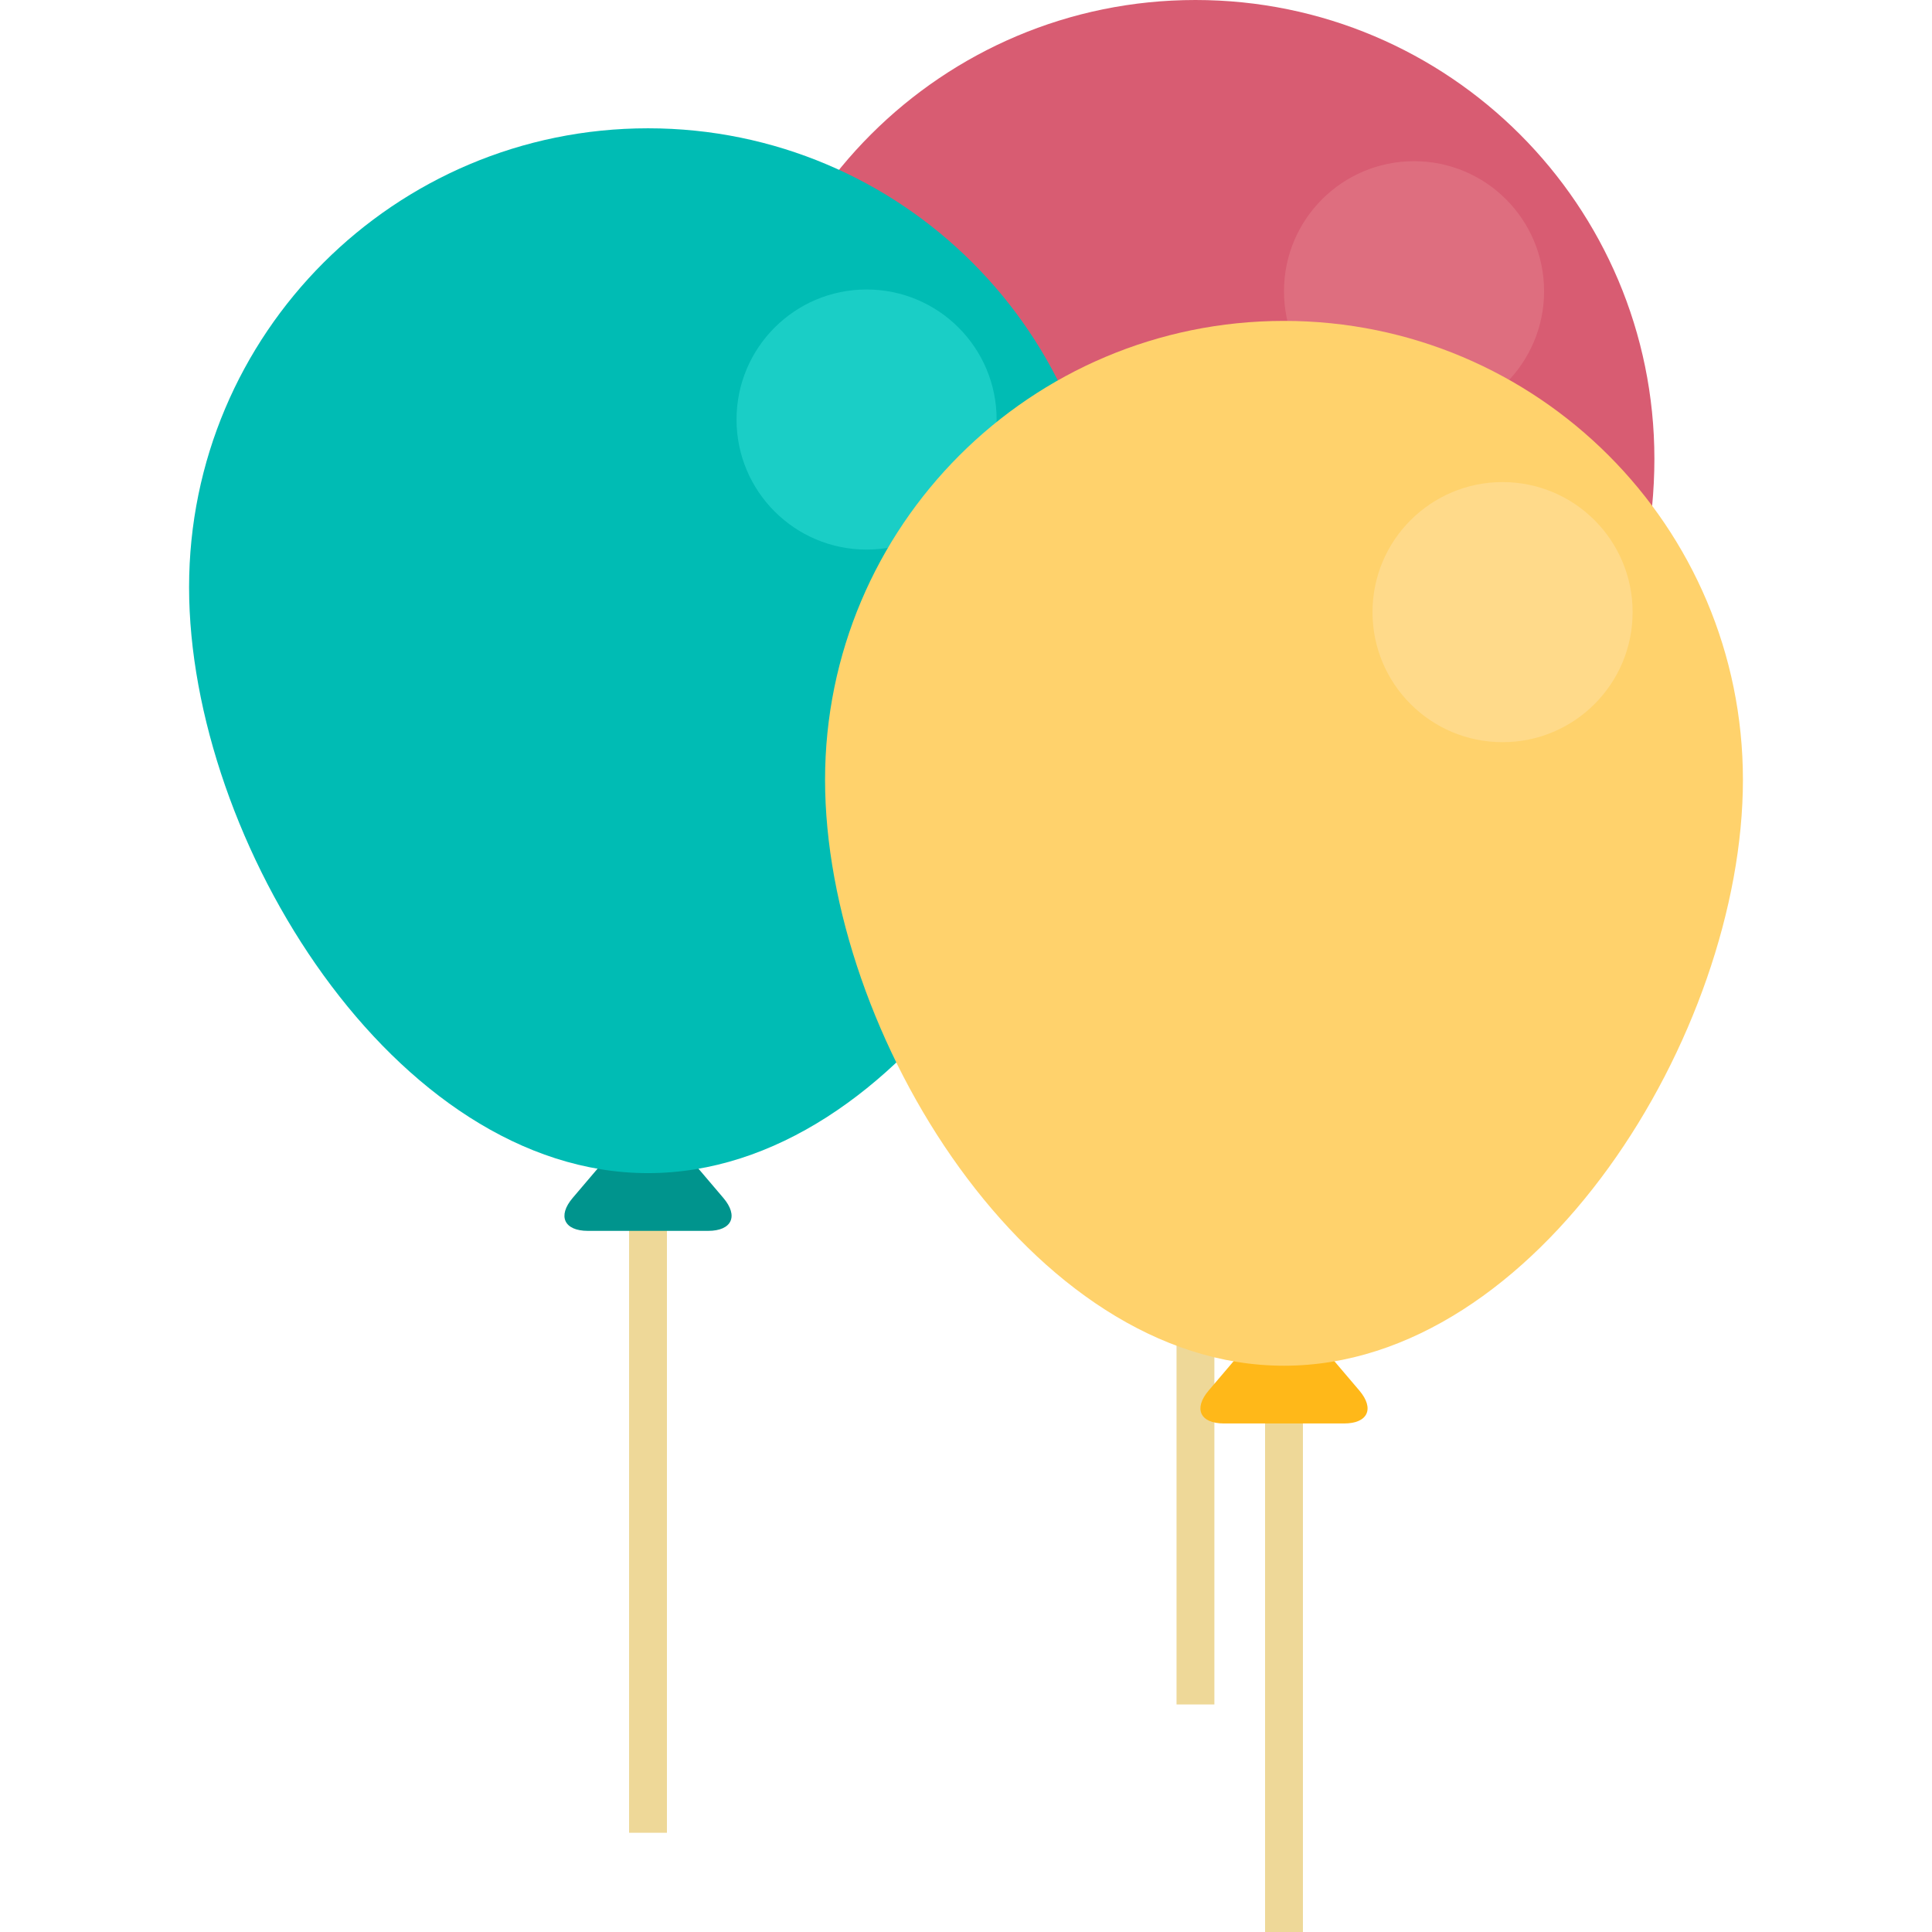<?xml version="1.0" encoding="iso-8859-1"?>
<!-- Generator: Adobe Illustrator 19.0.0, SVG Export Plug-In . SVG Version: 6.00 Build 0)  -->
<svg version="1.1" id="Layer_1" xmlns="http://www.w3.org/2000/svg" xmlns:xlink="http://www.w3.org/1999/xlink" x="0px" y="0px"
	 viewBox="0 0 359.761 359.761" style="enable-background:new 0 0 359.761 359.761;" xml:space="preserve">
<g>
	<g>
		<rect x="219.085" y="194.559" style="fill:#EED898;" width="7.049" height="122.832"/>
		<path style="fill:#B04C5C;" d="M227.826,188.819c-2.868-3.373-7.564-3.373-10.432,0l-8.814,10.361
			c-2.868,3.373-1.593,6.132,2.835,6.132h22.389c4.428,0,5.704-2.76,2.835-6.132L227.826,188.819z"/>
		<path style="fill:#D85C72;" d="M308.068,85.46c0-47.199-38.26-85.46-85.459-85.46c-47.197,0-85.459,38.261-85.459,85.46
			c0,47.198,38.262,109.099,85.459,109.099C269.808,194.559,308.068,132.658,308.068,85.46z"/>
		<circle style="fill:#DE6E7F;" cx="263.31" cy="54.231" r="24.216"/>
	</g>
	<g>
		<rect x="117.142" y="218.45" style="fill:#EED898;" width="7.049" height="122.832"/>
		<path style="fill:#00948D;" d="M125.883,212.71c-2.869-3.373-7.563-3.373-10.433,0l-8.813,10.36
			c-2.868,3.372-1.593,6.132,2.835,6.132h22.39c4.427,0,5.703-2.76,2.834-6.132L125.883,212.71z"/>
		<path style="fill:#00BCB4;" d="M206.126,109.35c0-47.198-38.261-85.46-85.459-85.46c-47.197,0-85.459,38.262-85.459,85.46
			s38.262,109.1,85.459,109.1C167.865,218.45,206.126,156.548,206.126,109.35z"/>
		<circle style="fill:#1ACEC6;" cx="161.367" cy="78.122" r="24.216"/>
	</g>
	<g>
		<rect x="235.57" y="254.313" style="fill:#EED898;" width="7.049" height="105.448"/>
		<path style="fill:#FFB819;" d="M244.311,248.573c-2.869-3.373-7.563-3.373-10.432,0l-8.813,10.36
			c-2.869,3.373-1.593,6.133,2.835,6.133h22.389c4.428,0,5.703-2.76,2.835-6.133L244.311,248.573z"/>
		<path style="fill:#FFD26C;" d="M324.553,145.214c0-47.198-38.261-85.46-85.459-85.46c-47.197,0-85.459,38.262-85.459,85.46
			s38.262,109.1,85.459,109.1C286.292,254.314,324.553,192.412,324.553,145.214z"/>
		<circle style="fill:#FFDA8A;" cx="279.794" cy="113.985" r="24.217"/>
	</g>
</g>
<g>
</g>
<g>
</g>
<g>
</g>
<g>
</g>
<g>
</g>
<g>
</g>
<g>
</g>
<g>
</g>
<g>
</g>
<g>
</g>
<g>
</g>
<g>
</g>
<g>
</g>
<g>
</g>
<g>
</g>
</svg>

